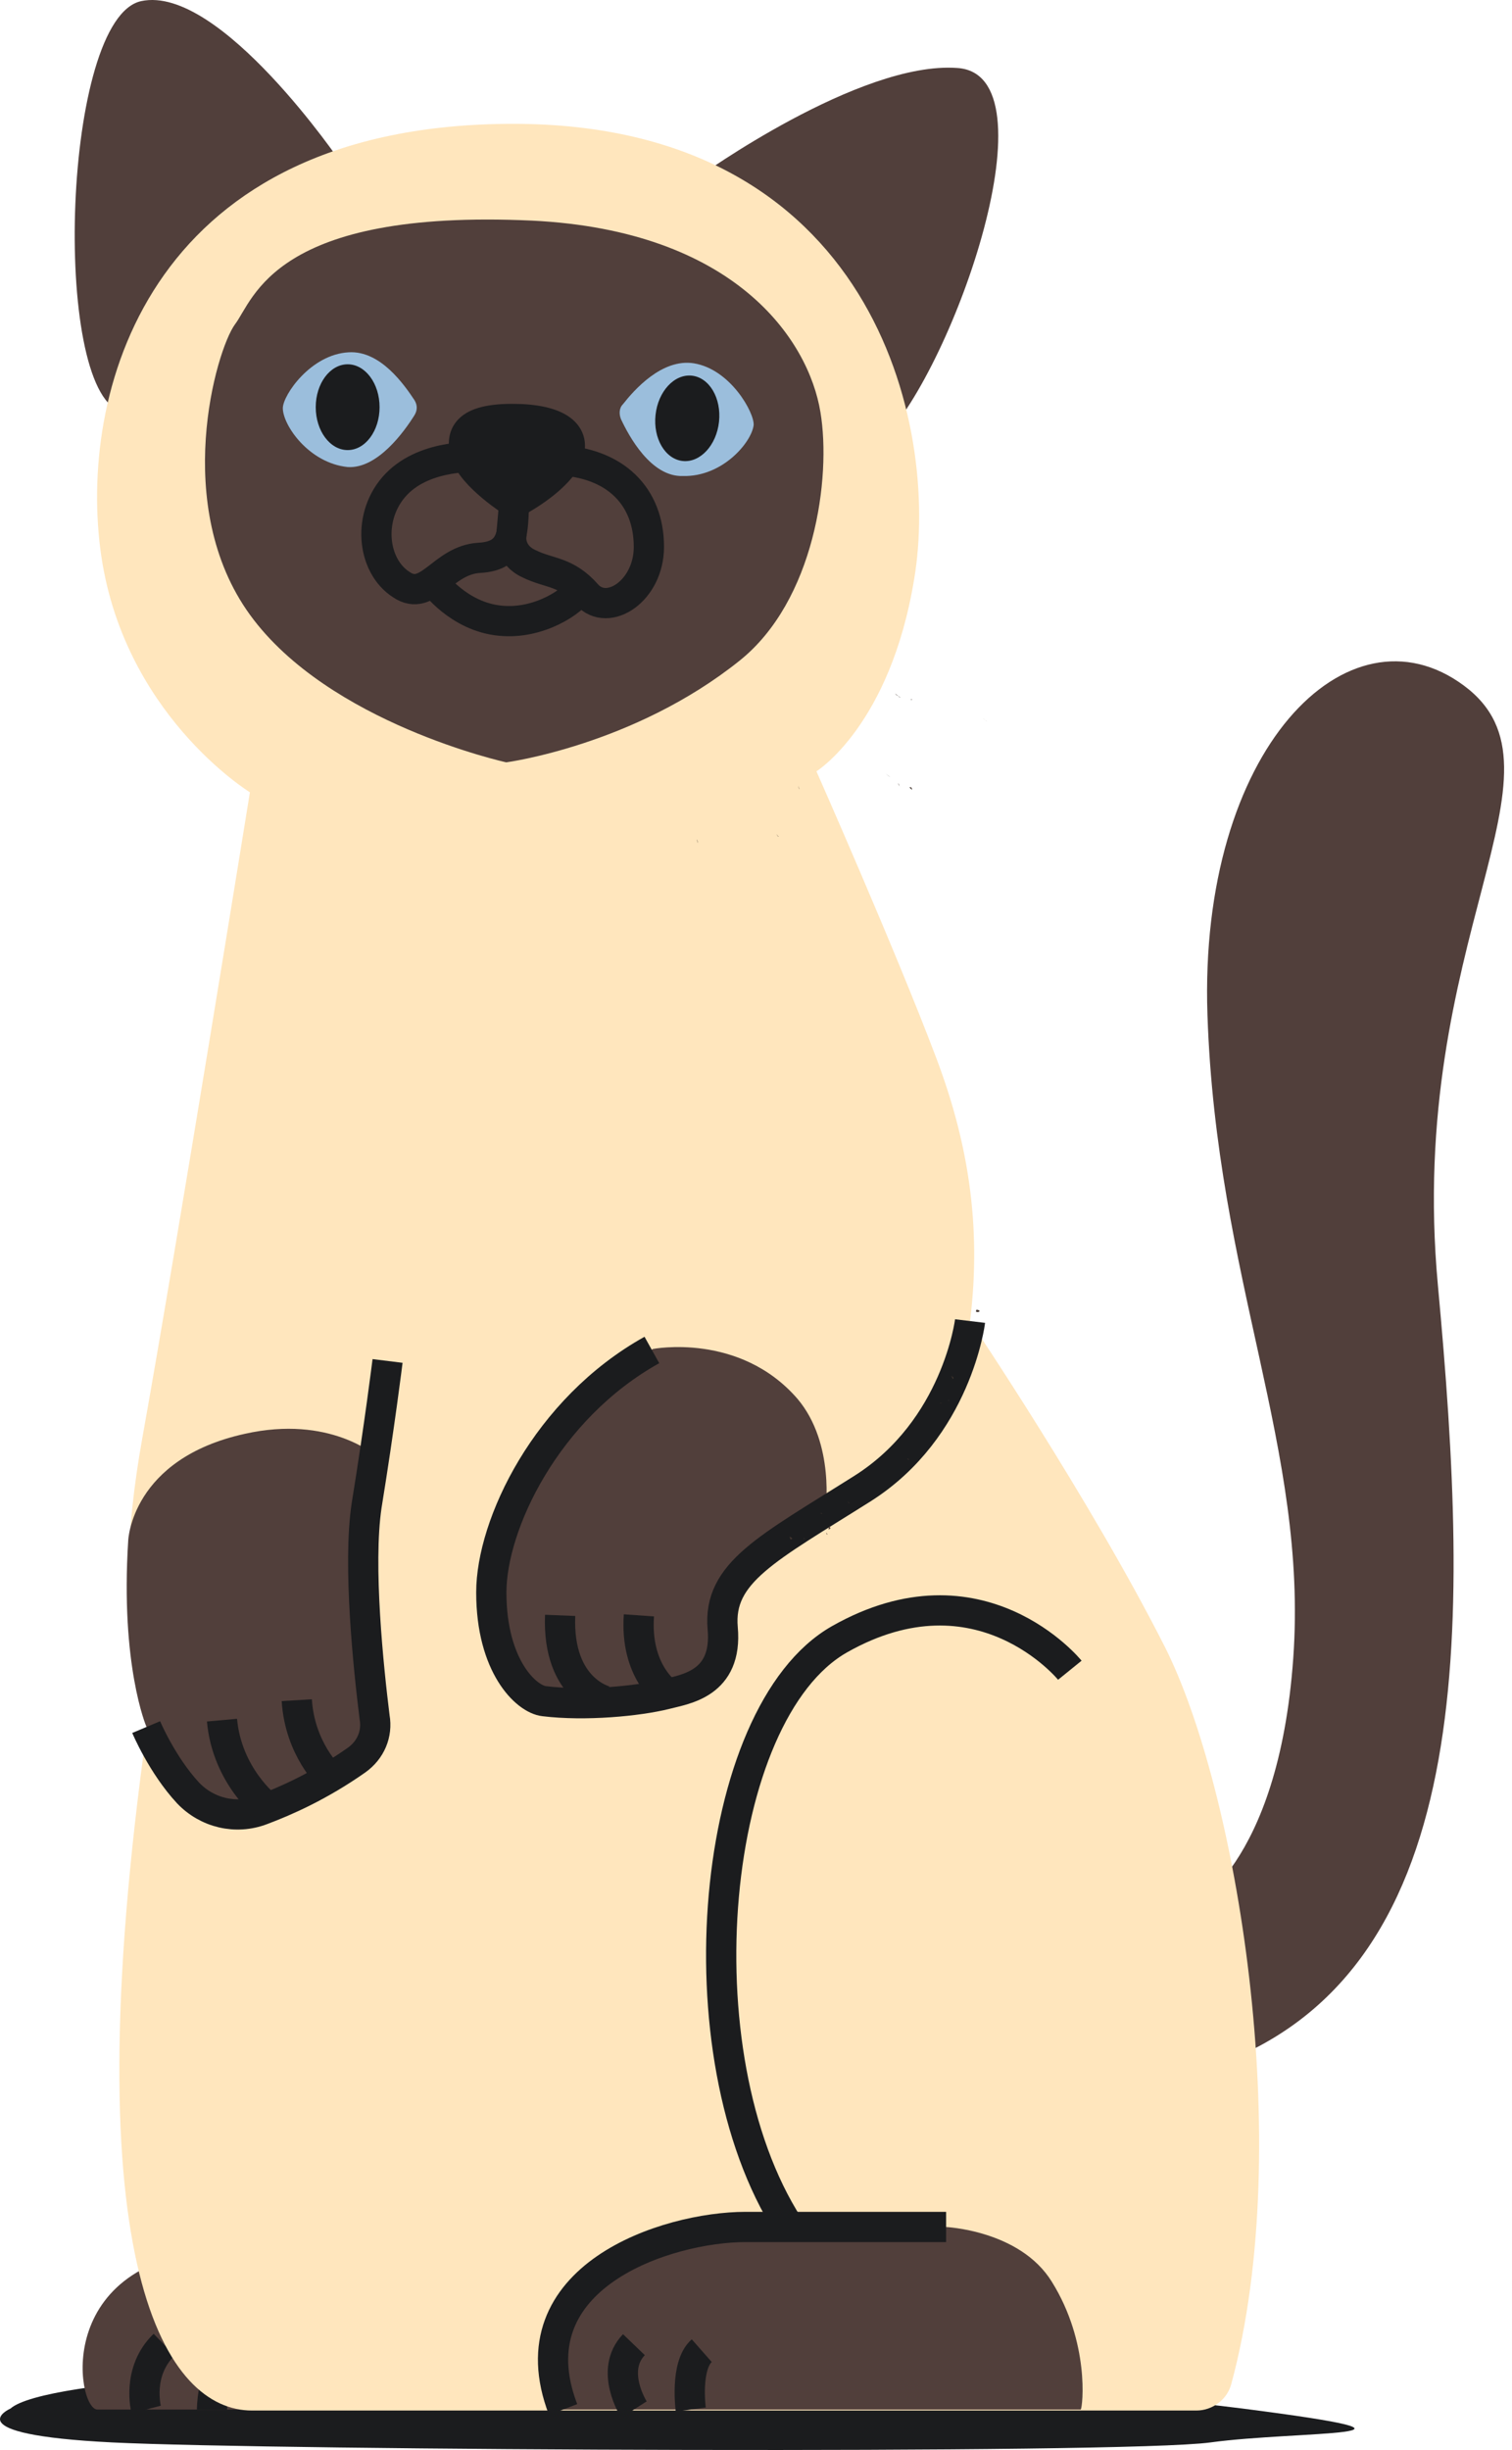 <svg width="50" height="81" viewBox="0 0 50 81" fill="none" xmlns="http://www.w3.org/2000/svg">
<path d="M0.348 79.629C0.348 79.629 -1.598 80.486 3.713 80.75C9.023 81.014 37.126 81.146 40.028 80.75C42.931 80.354 48.538 80.585 41.084 79.629C33.629 78.672 25.944 79.233 18.424 78.672C10.903 78.111 1.47 78.639 0.348 79.629Z" fill="#1B1C1E"/>
<path d="M39.303 63.104C39.303 63.104 42.271 61.751 42.766 54.825C43.261 47.898 40.226 42.323 39.929 33.55C39.633 24.776 44.58 19.828 48.407 22.665C52.233 25.501 46.493 31.043 47.549 42.488C48.604 53.901 48.901 65.445 39.831 68.414C39.864 68.414 38.313 66.27 39.303 63.104Z" fill="#513F3B"/>
<path d="M15.356 79.662C15.356 79.662 3.91 79.662 3.218 79.662C2.525 79.662 1.667 74.45 7.737 74.351C13.806 74.252 17.467 74.351 17.467 74.351L15.356 79.662Z" fill="#513F3B"/>
<path d="M4.834 79.662C4.834 79.662 4.504 78.408 5.428 77.518" stroke="#1B1C1E" stroke-miterlimit="10"/>
<path d="M7.011 79.662C7.011 79.662 7.011 78.639 7.473 78.177" stroke="#1B1C1E" stroke-miterlimit="10"/>
<path d="M11.299 5.414C11.299 5.414 7.275 -0.523 4.669 0.037C2.063 0.598 1.7 12.835 3.976 13.594C6.219 14.386 11.299 5.414 11.299 5.414Z" fill="#513F3B"/>
<path d="M23.107 5.843C23.107 5.843 28.418 2.016 31.65 2.247C34.916 2.445 31.584 12.077 29.177 14.55C26.769 17.024 23.107 5.843 23.107 5.843Z" fill="#513F3B"/>
<path d="M8.264 26.194C8.264 26.194 4.009 23.588 3.317 18.146C2.624 12.703 5.098 4.094 16.972 4.094C28.846 4.094 31.089 14.023 30.232 19.135C29.44 23.984 26.999 25.501 26.999 25.501C26.999 25.501 29.638 31.471 30.957 34.968C31.98 37.673 32.475 40.443 32.079 43.676C32.079 43.676 36.037 49.547 38.511 54.429C40.886 59.112 42.865 70.855 40.721 78.804C40.589 79.332 40.094 79.695 39.566 79.695H8.33C5.559 79.695 2.327 75.143 4.867 57.1C4.867 57.1 3.547 54 4.702 47.568C5.856 41.136 8.264 26.194 8.264 26.194Z" fill="#FFE6BD"/>
<path d="M35.74 79.662C35.74 79.662 33.728 79.662 33.135 79.662H18.588C16.906 75.275 22.019 73.626 24.625 73.626C26.637 73.626 31.254 73.626 31.254 73.626C31.254 73.626 33.728 73.725 34.784 75.44C36.037 77.452 35.806 79.563 35.74 79.662Z" fill="#513F3B"/>
<path d="M11.794 58.189C10.573 59.047 9.452 59.541 8.66 59.838C7.803 60.135 6.846 59.937 6.219 59.244C5.362 58.321 4.834 57.067 4.834 57.067C4.834 57.067 3.977 55.055 4.24 50.932C4.24 50.932 4.339 48.228 8.1 47.403C10.903 46.776 12.421 48.129 12.421 48.129C12.354 48.656 12.256 49.184 12.157 49.778C11.827 51.757 12.223 55.187 12.421 56.771C12.486 57.298 12.256 57.859 11.794 58.189Z" fill="#513F3B"/>
<path d="M4.834 57.1C4.834 57.1 5.362 58.354 6.219 59.277C6.846 59.937 7.803 60.168 8.66 59.838C9.452 59.541 10.573 59.047 11.794 58.189C12.255 57.859 12.486 57.331 12.387 56.771C12.19 55.187 11.827 51.757 12.123 49.778C12.552 47.139 12.816 44.995 12.816 44.995" stroke="#1B1C1E" stroke-miterlimit="10"/>
<path d="M8.825 59.739C8.825 59.739 7.506 58.717 7.341 56.87" stroke="#1B1C1E" stroke-miterlimit="10"/>
<path d="M10.903 58.75C10.903 58.75 9.913 57.826 9.814 56.21" stroke="#1B1C1E" stroke-miterlimit="10"/>
<path d="M27.296 49.976C24.987 51.394 23.8 52.219 23.932 53.802C24.097 55.649 22.678 55.814 22.052 55.979C21.128 56.21 19.38 56.375 18.028 56.21C17.434 56.144 16.279 55.055 16.279 52.614C16.279 50.372 18.094 46.545 21.59 44.599C21.59 44.599 24.46 44.038 26.373 46.248C27.626 47.733 27.296 49.976 27.296 49.976Z" fill="#513F3B"/>
<path d="M32.079 43.676C32.079 43.676 31.65 47.238 28.517 49.217C25.383 51.196 23.734 51.988 23.899 53.835C24.064 55.682 22.646 55.847 22.019 56.012C21.095 56.243 19.347 56.408 17.995 56.243C17.401 56.177 16.247 55.088 16.247 52.648C16.247 50.405 18.061 46.578 21.557 44.632" stroke="#1B1C1E" stroke-miterlimit="10"/>
<path d="M20.04 56.243C20.04 56.243 18.424 55.88 18.523 53.406" stroke="#1B1C1E" stroke-miterlimit="10"/>
<path d="M22.052 55.979C22.052 55.979 20.996 55.253 21.128 53.406" stroke="#1B1C1E" stroke-miterlimit="10"/>
<path d="M35.378 55.22C35.378 55.22 32.409 51.559 27.758 54.198C23.47 56.639 22.415 67.886 26.076 73.593" stroke="#1B1C1E" stroke-miterlimit="10"/>
<path d="M18.621 79.662C16.939 75.275 22.052 73.626 24.657 73.626C26.669 73.626 31.287 73.626 31.287 73.626" stroke="#1B1C1E" stroke-miterlimit="10"/>
<path d="M20.963 79.662C20.963 79.662 20.139 78.375 20.963 77.518" stroke="#1B1C1E" stroke-miterlimit="10"/>
<path d="M22.843 79.662C22.843 79.662 22.645 78.21 23.206 77.716" stroke="#1B1C1E" stroke-miterlimit="10"/>
<path d="M16.741 25.204C16.741 25.204 10.87 23.918 8.264 20.323C5.659 16.727 7.143 11.582 7.77 10.724C8.396 9.9 9.056 6.898 17.599 7.294C24.295 7.624 26.736 11.219 27.131 13.627C27.494 15.804 26.933 19.861 24.46 21.84C20.963 24.644 16.741 25.204 16.741 25.204Z" fill="#513F3B"/>
<path d="M13.707 13.726C13.806 13.561 13.806 13.396 13.707 13.231C13.377 12.736 12.585 11.582 11.53 11.648C10.276 11.714 9.353 13.066 9.353 13.495C9.353 14.056 10.21 15.309 11.497 15.441C12.486 15.507 13.377 14.254 13.707 13.726Z" fill="#9BBEDC"/>
<path d="M11.497 14.88C12.08 14.88 12.552 14.245 12.552 13.462C12.552 12.679 12.08 12.044 11.497 12.044C10.914 12.044 10.441 12.679 10.441 13.462C10.441 14.245 10.914 14.88 11.497 14.88Z" fill="#1B1C1E"/>
<path d="M15.851 15.111C15.851 15.111 14.103 14.979 13.113 16.002C12.123 17.024 12.289 18.707 13.278 19.333C14.169 19.927 14.63 18.509 15.851 18.443C17.071 18.377 16.939 17.486 17.005 16.596C17.038 15.738 15.851 15.111 15.851 15.111Z" stroke="#1B1C1E" stroke-miterlimit="10"/>
<path d="M16.906 17.75C16.906 17.75 16.84 18.344 17.5 18.641C18.16 18.97 18.721 18.872 19.413 19.663C20.106 20.422 21.458 19.531 21.458 18.08C21.458 16.431 20.37 15.276 18.391 15.21C16.412 15.144 17.071 15.87 17.071 15.87L16.906 17.75Z" stroke="#1B1C1E" stroke-miterlimit="10"/>
<path d="M14.333 19.234C14.333 19.234 15.158 20.389 16.543 20.521C17.83 20.653 18.984 19.861 19.182 19.465" stroke="#1B1C1E" stroke-miterlimit="10"/>
<path d="M17.005 16.629C17.005 16.629 15.587 15.738 15.389 14.979C15.191 14.254 15.587 13.792 17.236 13.858C18.589 13.924 19.182 14.452 18.654 15.309C18.127 16.068 17.005 16.629 17.005 16.629Z" fill="#1B1C1E" stroke="#1B1C1E" stroke-miterlimit="10"/>
<path d="M28.418 24.743C28.451 24.776 28.484 24.809 28.517 24.842C28.517 24.842 28.484 24.809 28.418 24.743Z" fill="#443730"/>
<path d="M26.439 26.161L26.406 26.128L26.439 26.161Z" fill="#443730"/>
<path d="M26.439 26.095L26.373 25.93C26.406 25.996 26.406 26.062 26.439 26.095Z" fill="#443730"/>
<path d="M29.275 25.567C29.308 25.6 29.374 25.633 29.44 25.699L29.275 25.567Z" fill="#443730"/>
<path d="M29.44 26.293C29.44 26.326 29.473 26.358 29.473 26.358C29.473 26.358 29.44 26.326 29.44 26.293Z" fill="#443730"/>
<path d="M29.769 23.06C29.737 23.06 29.737 23.027 29.704 23.027C29.737 23.027 29.737 23.027 29.769 23.06Z" fill="#443730"/>
<path d="M30.1 23.126C30.1 23.094 30.1 23.094 30.1 23.126H30.165C30.165 23.159 30.1 23.126 30.1 23.126Z" fill="#443730"/>
<path d="M32.508 23.753L32.64 23.852C32.607 23.819 32.541 23.786 32.508 23.753Z" fill="#443730"/>
<path d="M29.605 22.928C29.638 22.962 29.671 22.994 29.737 23.027C29.671 22.994 29.638 22.994 29.605 22.928Z" fill="#443730"/>
<path d="M29.836 23.786L29.869 23.819C29.869 23.819 29.869 23.819 29.836 23.786Z" fill="#443730"/>
<path d="M29.77 26.062C29.737 25.963 29.704 25.93 29.704 25.897C29.737 25.93 29.737 25.996 29.77 26.062Z" fill="#443730"/>
<path d="M23.074 27.876L23.041 27.744C23.074 27.81 23.074 27.843 23.074 27.876Z" fill="#443730"/>
<path d="M25.68 27.579C25.713 27.612 25.713 27.645 25.745 27.645C25.745 27.677 25.713 27.645 25.68 27.579Z" fill="#443730"/>
<path d="M30.067 26.029C30.067 26.029 30.1 26.029 30.133 26.029C30.166 26.095 30.199 26.161 30.067 26.029Z" fill="#443730"/>
<path d="M30.001 48.228C30.034 48.228 30.034 48.228 30.066 48.26C30.066 48.26 30.034 48.26 30.001 48.228Z" fill="#443730"/>
<path d="M28.087 49.711L28.022 49.646C28.087 49.678 28.087 49.711 28.087 49.711Z" fill="#443730"/>
<path d="M31.188 46.413C31.155 46.381 31.155 46.381 31.188 46.413C31.155 46.381 31.155 46.381 31.188 46.413Z" fill="#443730"/>
<path d="M31.353 46.315C31.353 46.315 31.353 46.282 31.386 46.282L31.353 46.315C31.386 46.315 31.419 46.282 31.353 46.315Z" fill="#443730"/>
<path d="M31.09 46.38C31.122 46.38 31.122 46.38 31.155 46.38C31.122 46.38 31.09 46.413 31.09 46.38Z" fill="#443730"/>
<path d="M29.968 48.195C30 48.227 30 48.227 29.968 48.195C30 48.227 30 48.227 29.968 48.195Z" fill="#443730"/>
<path d="M27.197 50.042C27.164 50.042 27.164 50.042 27.132 50.042C27.164 50.009 27.197 50.042 27.197 50.042Z" fill="#443730"/>
<path d="M24.789 51.129L24.757 51.064C24.757 51.097 24.789 51.097 24.789 51.129Z" fill="#443730"/>
<path d="M26.142 50.899L26.109 50.8L26.208 50.866L26.142 50.899Z" fill="#443730"/>
<path d="M27.263 50.636L27.296 50.668L27.263 50.636Z" fill="#443730"/>
<path d="M26.571 50.833L26.603 50.866V50.898L26.571 50.833Z" fill="#443730"/>
<path d="M27.362 50.734C27.329 50.734 27.329 50.701 27.329 50.668L27.362 50.734Z" fill="#443730"/>
<path d="M27.395 50.569L27.428 50.438L27.461 50.536L27.395 50.569Z" fill="#443730"/>
<path d="M31.123 48.359C31.123 48.359 31.156 48.359 31.123 48.359C31.123 48.359 31.123 48.392 31.123 48.359C31.09 48.359 31.09 48.359 31.123 48.359Z" fill="#443730"/>
<path d="M31.452 45.49C31.584 45.556 31.518 45.589 31.485 45.589C31.518 45.589 31.485 45.523 31.452 45.49Z" fill="#443730"/>
<path d="M32.343 43.379C32.211 43.379 32.31 43.313 32.277 43.313C32.31 43.28 32.475 43.346 32.343 43.379Z" fill="#443730"/>
<path d="M20.535 13.858C20.469 13.693 20.469 13.495 20.601 13.363C20.963 12.901 21.887 11.846 22.942 12.011C24.163 12.209 24.954 13.66 24.922 14.056C24.855 14.617 23.899 15.771 22.58 15.738C21.524 15.771 20.798 14.419 20.535 13.858Z" fill="#9BBEDC"/>
<path d="M23.777 13.944C23.86 13.165 23.459 12.483 22.879 12.42C22.299 12.358 21.762 12.939 21.678 13.718C21.594 14.496 21.996 15.178 22.575 15.241C23.155 15.303 23.693 14.722 23.777 13.944Z" fill="#1B1C1E"/>
</svg>
